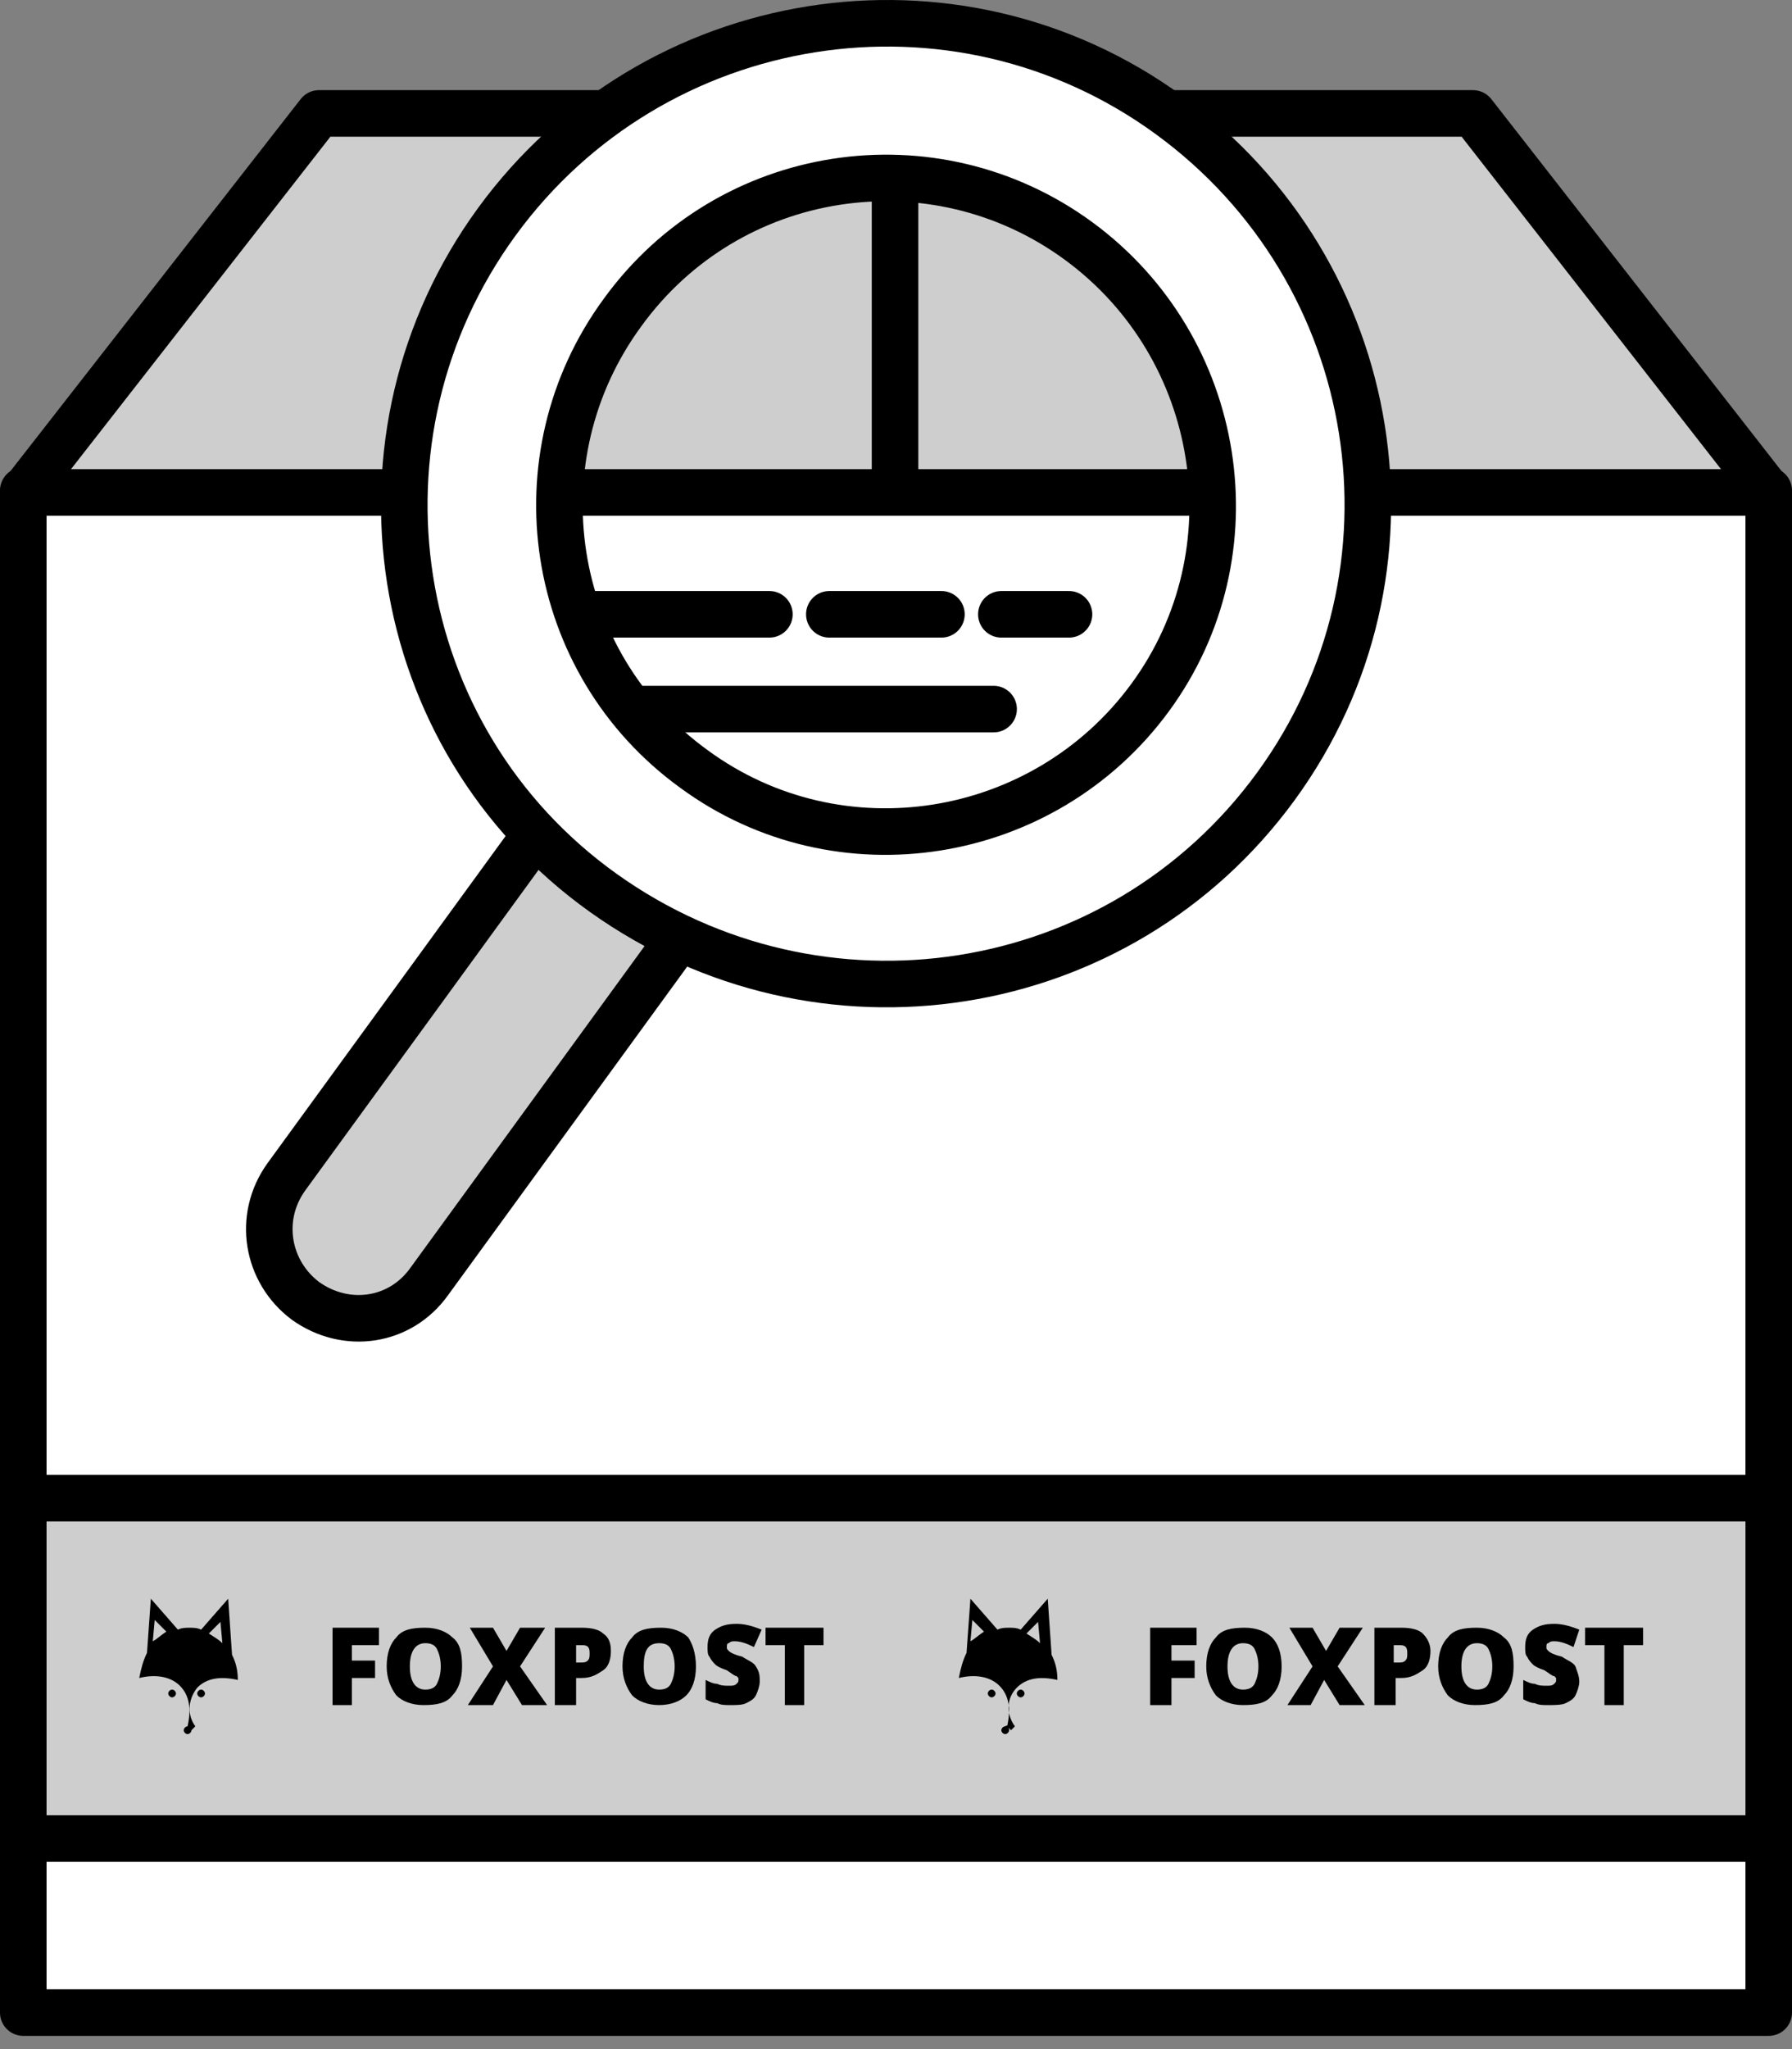 <svg width="77" height="88" viewBox="0 0 77 88" fill="none" xmlns="http://www.w3.org/2000/svg">
  <rect x="0" y="0" width="77" height="88" fill="#808080" stroke="none"/>
  <path d="M76 21.066H1V86.432H76V21.066Z" fill="white" stroke="black" stroke-width="2" stroke-miterlimit="10" stroke-linecap="round" stroke-linejoin="round"/>
  <path d="M76 21.15H1L13.708 4.871H63.292L76 21.15Z" fill="#CECECE" stroke="black" stroke-width="2" stroke-miterlimit="10" stroke-linecap="round" stroke-linejoin="round"/>
  <path d="M38.459 21.067V5.12" stroke="black" stroke-width="2" stroke-miterlimit="10" stroke-linecap="round" stroke-linejoin="round"/>
  <path d="M76 64.339H1V78.957H76V64.339Z" fill="#CECECE" stroke="black" stroke-width="2" stroke-miterlimit="10" stroke-linecap="round" stroke-linejoin="round"/>
  <path d="M6.565 70.485L6.648 69.571L7.146 70.07C6.897 70.236 6.731 70.402 6.565 70.485ZM9.472 69.654L9.555 70.568C9.389 70.402 9.223 70.319 8.973 70.153L9.472 69.654ZM8.475 72.478C8.89 72.063 9.472 71.98 10.219 72.146C10.219 71.731 10.136 71.399 9.97 71.066L9.804 68.658L8.641 69.987C8.475 69.904 8.309 69.904 8.143 69.904C7.977 69.904 7.811 69.904 7.645 69.987L6.482 68.658L6.316 70.983C6.15 71.316 6.066 71.648 5.983 72.063C6.648 71.897 7.312 71.98 7.728 72.395C8.143 72.811 8.226 73.392 8.06 74.139L8.226 74.306L8.392 74.139C7.977 73.558 8.143 72.894 8.475 72.478Z" fill="black"/>
  <path d="M7.561 72.728C7.561 72.811 7.478 72.894 7.395 72.894C7.312 72.894 7.229 72.811 7.229 72.728C7.229 72.645 7.312 72.561 7.395 72.561C7.478 72.561 7.561 72.645 7.561 72.728Z" fill="black"/>
  <path d="M8.807 72.728C8.807 72.811 8.724 72.894 8.641 72.894C8.558 72.894 8.475 72.811 8.475 72.728C8.475 72.645 8.558 72.561 8.641 72.561C8.724 72.561 8.807 72.645 8.807 72.728Z" fill="black"/>
  <path d="M8.226 74.306C8.226 74.389 8.143 74.472 8.06 74.472C7.977 74.472 7.894 74.389 7.894 74.306C7.894 74.223 7.977 74.139 8.06 74.139C8.143 74.056 8.226 74.139 8.226 74.306Z" fill="black"/>
  <path d="M15.12 73.226H14.289V69.903H16.282V70.651H15.12V71.315H16.116V72.063H15.12V73.226Z" fill="black"/>
  <path d="M19.854 71.564C19.854 72.146 19.688 72.561 19.439 72.81C19.189 73.142 18.774 73.226 18.193 73.226C17.695 73.226 17.279 73.059 17.03 72.81C16.781 72.478 16.615 72.063 16.615 71.564C16.615 70.983 16.781 70.568 17.03 70.319C17.279 69.986 17.695 69.903 18.276 69.903C18.774 69.903 19.189 70.069 19.439 70.319C19.771 70.568 19.854 70.983 19.854 71.564ZM17.611 71.564C17.611 72.229 17.861 72.561 18.276 72.561C18.525 72.561 18.691 72.478 18.774 72.312C18.857 72.146 18.94 71.897 18.94 71.564C18.94 71.232 18.857 70.983 18.774 70.817C18.691 70.651 18.525 70.568 18.276 70.568C17.861 70.568 17.611 70.9 17.611 71.564Z" fill="black"/>
  <path d="M23.508 73.226H22.429L21.764 72.146L21.183 73.226H20.103L21.183 71.564L20.186 69.903H21.183L21.764 70.9L22.346 69.903H23.425L22.346 71.564L23.508 73.226Z" fill="black"/>
  <path d="M26.249 70.9C26.249 71.232 26.166 71.564 25.917 71.731C25.668 71.897 25.419 72.063 25.003 72.063H24.754V73.226H23.841V69.903H25.003C25.419 69.903 25.751 69.986 25.917 70.153C26.166 70.319 26.249 70.568 26.249 70.9ZM24.754 71.398H24.92C25.086 71.398 25.169 71.398 25.253 71.315C25.336 71.232 25.336 71.149 25.336 70.983C25.336 70.734 25.253 70.651 25.003 70.651H24.754V71.398Z" fill="black"/>
  <path d="M29.904 71.564C29.904 72.146 29.738 72.561 29.488 72.81C29.239 73.059 28.824 73.226 28.326 73.226C27.827 73.226 27.412 73.059 27.163 72.81C26.914 72.478 26.748 72.063 26.748 71.564C26.748 70.983 26.914 70.568 27.163 70.319C27.412 69.986 27.827 69.903 28.409 69.903C28.907 69.903 29.322 70.069 29.572 70.319C29.738 70.568 29.904 70.983 29.904 71.564ZM27.661 71.564C27.661 72.229 27.91 72.561 28.326 72.561C28.575 72.561 28.741 72.478 28.824 72.312C28.907 72.146 28.99 71.897 28.99 71.564C28.99 71.232 28.907 70.983 28.824 70.817C28.741 70.651 28.575 70.568 28.326 70.568C27.827 70.568 27.661 70.9 27.661 71.564Z" fill="black"/>
  <path d="M32.644 72.229C32.644 72.395 32.561 72.644 32.478 72.81C32.395 72.977 32.229 73.06 32.063 73.143C31.897 73.226 31.648 73.226 31.399 73.226C31.149 73.226 30.983 73.226 30.817 73.143C30.651 73.143 30.485 73.06 30.319 72.977V72.146C30.485 72.229 30.651 72.312 30.817 72.312C30.983 72.395 31.149 72.395 31.316 72.395C31.482 72.395 31.565 72.395 31.648 72.312C31.731 72.229 31.731 72.229 31.731 72.146C31.731 72.063 31.731 72.063 31.731 72.063L31.648 71.98C31.565 71.98 31.482 71.897 31.233 71.731C30.983 71.648 30.817 71.564 30.734 71.481C30.651 71.398 30.568 71.315 30.485 71.149C30.402 71.066 30.402 70.9 30.402 70.734C30.402 70.402 30.485 70.153 30.734 69.987C30.983 69.82 31.233 69.737 31.648 69.737C31.98 69.737 32.312 69.82 32.727 69.987L32.395 70.734C32.063 70.568 31.814 70.485 31.565 70.485C31.482 70.485 31.399 70.485 31.316 70.568C31.233 70.568 31.233 70.651 31.233 70.734C31.233 70.817 31.233 70.817 31.316 70.9C31.399 70.983 31.565 71.066 31.897 71.149C32.146 71.315 32.395 71.398 32.478 71.564C32.644 71.814 32.644 71.98 32.644 72.229Z" fill="black"/>
  <path d="M34.638 73.226H33.724V70.651H32.894V69.903H35.385V70.651H34.555V73.226H34.638Z" fill="black"/>
  <path d="M41.698 70.485L41.781 69.571L42.279 70.07C42.03 70.236 41.864 70.402 41.698 70.485ZM44.605 69.654L44.688 70.568C44.522 70.402 44.355 70.319 44.106 70.153L44.605 69.654ZM43.691 72.478C44.106 72.063 44.688 71.98 45.435 72.146C45.435 71.731 45.352 71.399 45.186 71.066L45.02 68.658L43.857 69.987C43.691 69.904 43.525 69.904 43.359 69.904C43.193 69.904 43.026 69.904 42.86 69.987L41.698 68.658L41.531 70.983C41.365 71.316 41.282 71.648 41.199 72.063C41.864 71.897 42.528 71.98 42.943 72.395C43.359 72.811 43.442 73.392 43.276 74.139L43.442 74.306L43.608 74.139C43.193 73.558 43.276 72.894 43.691 72.478Z" fill="black"/>
  <path d="M42.777 72.728C42.777 72.811 42.694 72.894 42.611 72.894C42.528 72.894 42.445 72.811 42.445 72.728C42.445 72.645 42.528 72.561 42.611 72.561C42.694 72.561 42.777 72.645 42.777 72.728Z" fill="black"/>
  <path d="M44.023 72.728C44.023 72.811 43.94 72.894 43.857 72.894C43.774 72.894 43.691 72.811 43.691 72.728C43.691 72.645 43.774 72.561 43.857 72.561C43.94 72.561 44.023 72.645 44.023 72.728Z" fill="black"/>
  <path d="M43.359 74.306C43.359 74.389 43.276 74.472 43.193 74.472C43.109 74.472 43.026 74.389 43.026 74.306C43.026 74.223 43.109 74.139 43.193 74.139C43.276 74.056 43.359 74.139 43.359 74.306Z" fill="black"/>
  <path d="M50.336 73.226H49.422V69.903H51.415V70.651H50.336V71.315H51.332V72.063H50.336V73.226Z" fill="black"/>
  <path d="M55.07 71.564C55.07 72.146 54.904 72.561 54.654 72.81C54.405 73.142 53.99 73.226 53.409 73.226C52.91 73.226 52.495 73.059 52.246 72.81C51.997 72.478 51.831 72.063 51.831 71.564C51.831 70.983 51.997 70.568 52.246 70.319C52.495 69.986 52.91 69.903 53.492 69.903C53.99 69.903 54.405 70.069 54.654 70.319C54.904 70.568 55.07 70.983 55.07 71.564ZM52.744 71.564C52.744 72.229 52.993 72.561 53.409 72.561C53.658 72.561 53.824 72.478 53.907 72.312C53.99 72.146 54.073 71.897 54.073 71.564C54.073 71.232 53.99 70.983 53.907 70.817C53.824 70.651 53.658 70.568 53.409 70.568C52.993 70.568 52.744 70.9 52.744 71.564Z" fill="black"/>
  <path d="M58.641 73.226H57.561L56.897 72.146L56.316 73.226H55.319L56.399 71.564L55.402 69.903H56.399L56.98 70.9L57.561 69.903H58.558L57.478 71.564L58.641 73.226Z" fill="black"/>
  <path d="M61.465 70.9C61.465 71.232 61.382 71.564 61.133 71.731C60.884 71.897 60.635 72.063 60.219 72.063H59.97V73.226H59.057V69.903H60.219C60.635 69.903 60.967 69.986 61.133 70.153C61.299 70.319 61.465 70.568 61.465 70.9ZM59.887 71.398H60.053C60.219 71.398 60.303 71.398 60.386 71.315C60.469 71.232 60.469 71.149 60.469 70.983C60.469 70.734 60.386 70.651 60.136 70.651H59.887V71.398Z" fill="black"/>
  <path d="M65.037 71.564C65.037 72.146 64.871 72.561 64.621 72.81C64.372 73.142 63.957 73.226 63.375 73.226C62.877 73.226 62.462 73.059 62.213 72.81C61.964 72.478 61.797 72.063 61.797 71.564C61.797 70.983 61.964 70.568 62.213 70.319C62.462 69.986 62.877 69.903 63.459 69.903C63.957 69.903 64.372 70.069 64.621 70.319C64.954 70.568 65.037 70.983 65.037 71.564ZM62.794 71.564C62.794 72.229 63.043 72.561 63.459 72.561C63.708 72.561 63.874 72.478 63.957 72.312C64.04 72.146 64.123 71.897 64.123 71.564C64.123 71.232 64.04 70.983 63.957 70.817C63.874 70.651 63.708 70.568 63.459 70.568C63.043 70.568 62.794 70.9 62.794 71.564Z" fill="black"/>
  <path d="M67.86 72.229C67.86 72.395 67.777 72.644 67.694 72.81C67.611 72.977 67.445 73.06 67.279 73.143C67.113 73.226 66.781 73.226 66.531 73.226C66.282 73.226 66.116 73.226 65.95 73.143C65.784 73.143 65.618 73.06 65.452 72.977V72.146C65.618 72.229 65.784 72.312 65.95 72.312C66.116 72.395 66.282 72.395 66.448 72.395C66.615 72.395 66.698 72.395 66.781 72.312C66.864 72.229 66.864 72.229 66.864 72.146C66.864 72.063 66.864 72.063 66.864 72.063L66.781 71.98C66.698 71.98 66.614 71.897 66.365 71.731C66.116 71.648 65.95 71.564 65.867 71.481C65.784 71.398 65.701 71.315 65.618 71.149C65.535 71.066 65.535 70.9 65.535 70.734C65.535 70.402 65.618 70.153 65.867 69.987C66.116 69.82 66.365 69.737 66.781 69.737C67.113 69.737 67.445 69.82 67.86 69.987L67.611 70.734C67.279 70.568 67.03 70.485 66.781 70.485C66.698 70.485 66.615 70.485 66.531 70.568C66.448 70.568 66.448 70.651 66.448 70.734C66.448 70.817 66.448 70.817 66.531 70.9C66.615 70.983 66.781 71.066 67.113 71.149C67.362 71.315 67.611 71.398 67.694 71.564C67.777 71.814 67.86 71.98 67.86 72.229Z" fill="black"/>
  <path d="M69.854 73.226H68.94V70.651H68.11V69.903H70.601V70.651H69.771V73.226H69.854Z" fill="black"/>
  <path d="M23.425 26.382H33.06" stroke="black" stroke-width="2" stroke-miterlimit="10" stroke-linecap="round" stroke-linejoin="round"/>
  <path d="M23.425 30.452H42.694" stroke="black" stroke-width="2" stroke-miterlimit="10" stroke-linecap="round" stroke-linejoin="round"/>
  <path d="M35.635 26.382H40.452" stroke="black" stroke-width="2" stroke-miterlimit="10" stroke-linecap="round" stroke-linejoin="round"/>
  <path d="M43.027 26.382H45.934" stroke="black" stroke-width="2" stroke-miterlimit="10" stroke-linecap="round" stroke-linejoin="round"/>
  <path d="M13.126 55.867C11.465 54.621 11.05 52.296 12.296 50.552L23.425 35.269C24.671 33.608 26.997 33.193 28.741 34.439C30.402 35.685 30.817 38.01 29.571 39.754L18.442 55.037C17.196 56.781 14.87 57.113 13.126 55.867Z" fill="#CECECE" stroke="black" stroke-width="2" stroke-miterlimit="10" stroke-linecap="round" stroke-linejoin="round"/>
  <path d="M50.252 4.954C41.033 -1.774 28.076 0.303 21.349 9.522C14.621 18.741 16.615 31.698 25.917 38.342C35.219 44.987 48.093 42.994 54.821 33.774C61.548 24.555 59.472 11.681 50.252 4.954ZM29.821 33.027C23.508 28.459 22.179 19.655 26.747 13.425C31.316 7.113 40.12 5.784 46.349 10.352C52.578 14.921 53.99 23.724 49.422 29.954C44.854 36.183 36.05 37.595 29.821 33.027Z" fill="white" stroke="black" stroke-width="2" stroke-miterlimit="10" stroke-linecap="round" stroke-linejoin="round"/>
</svg>
